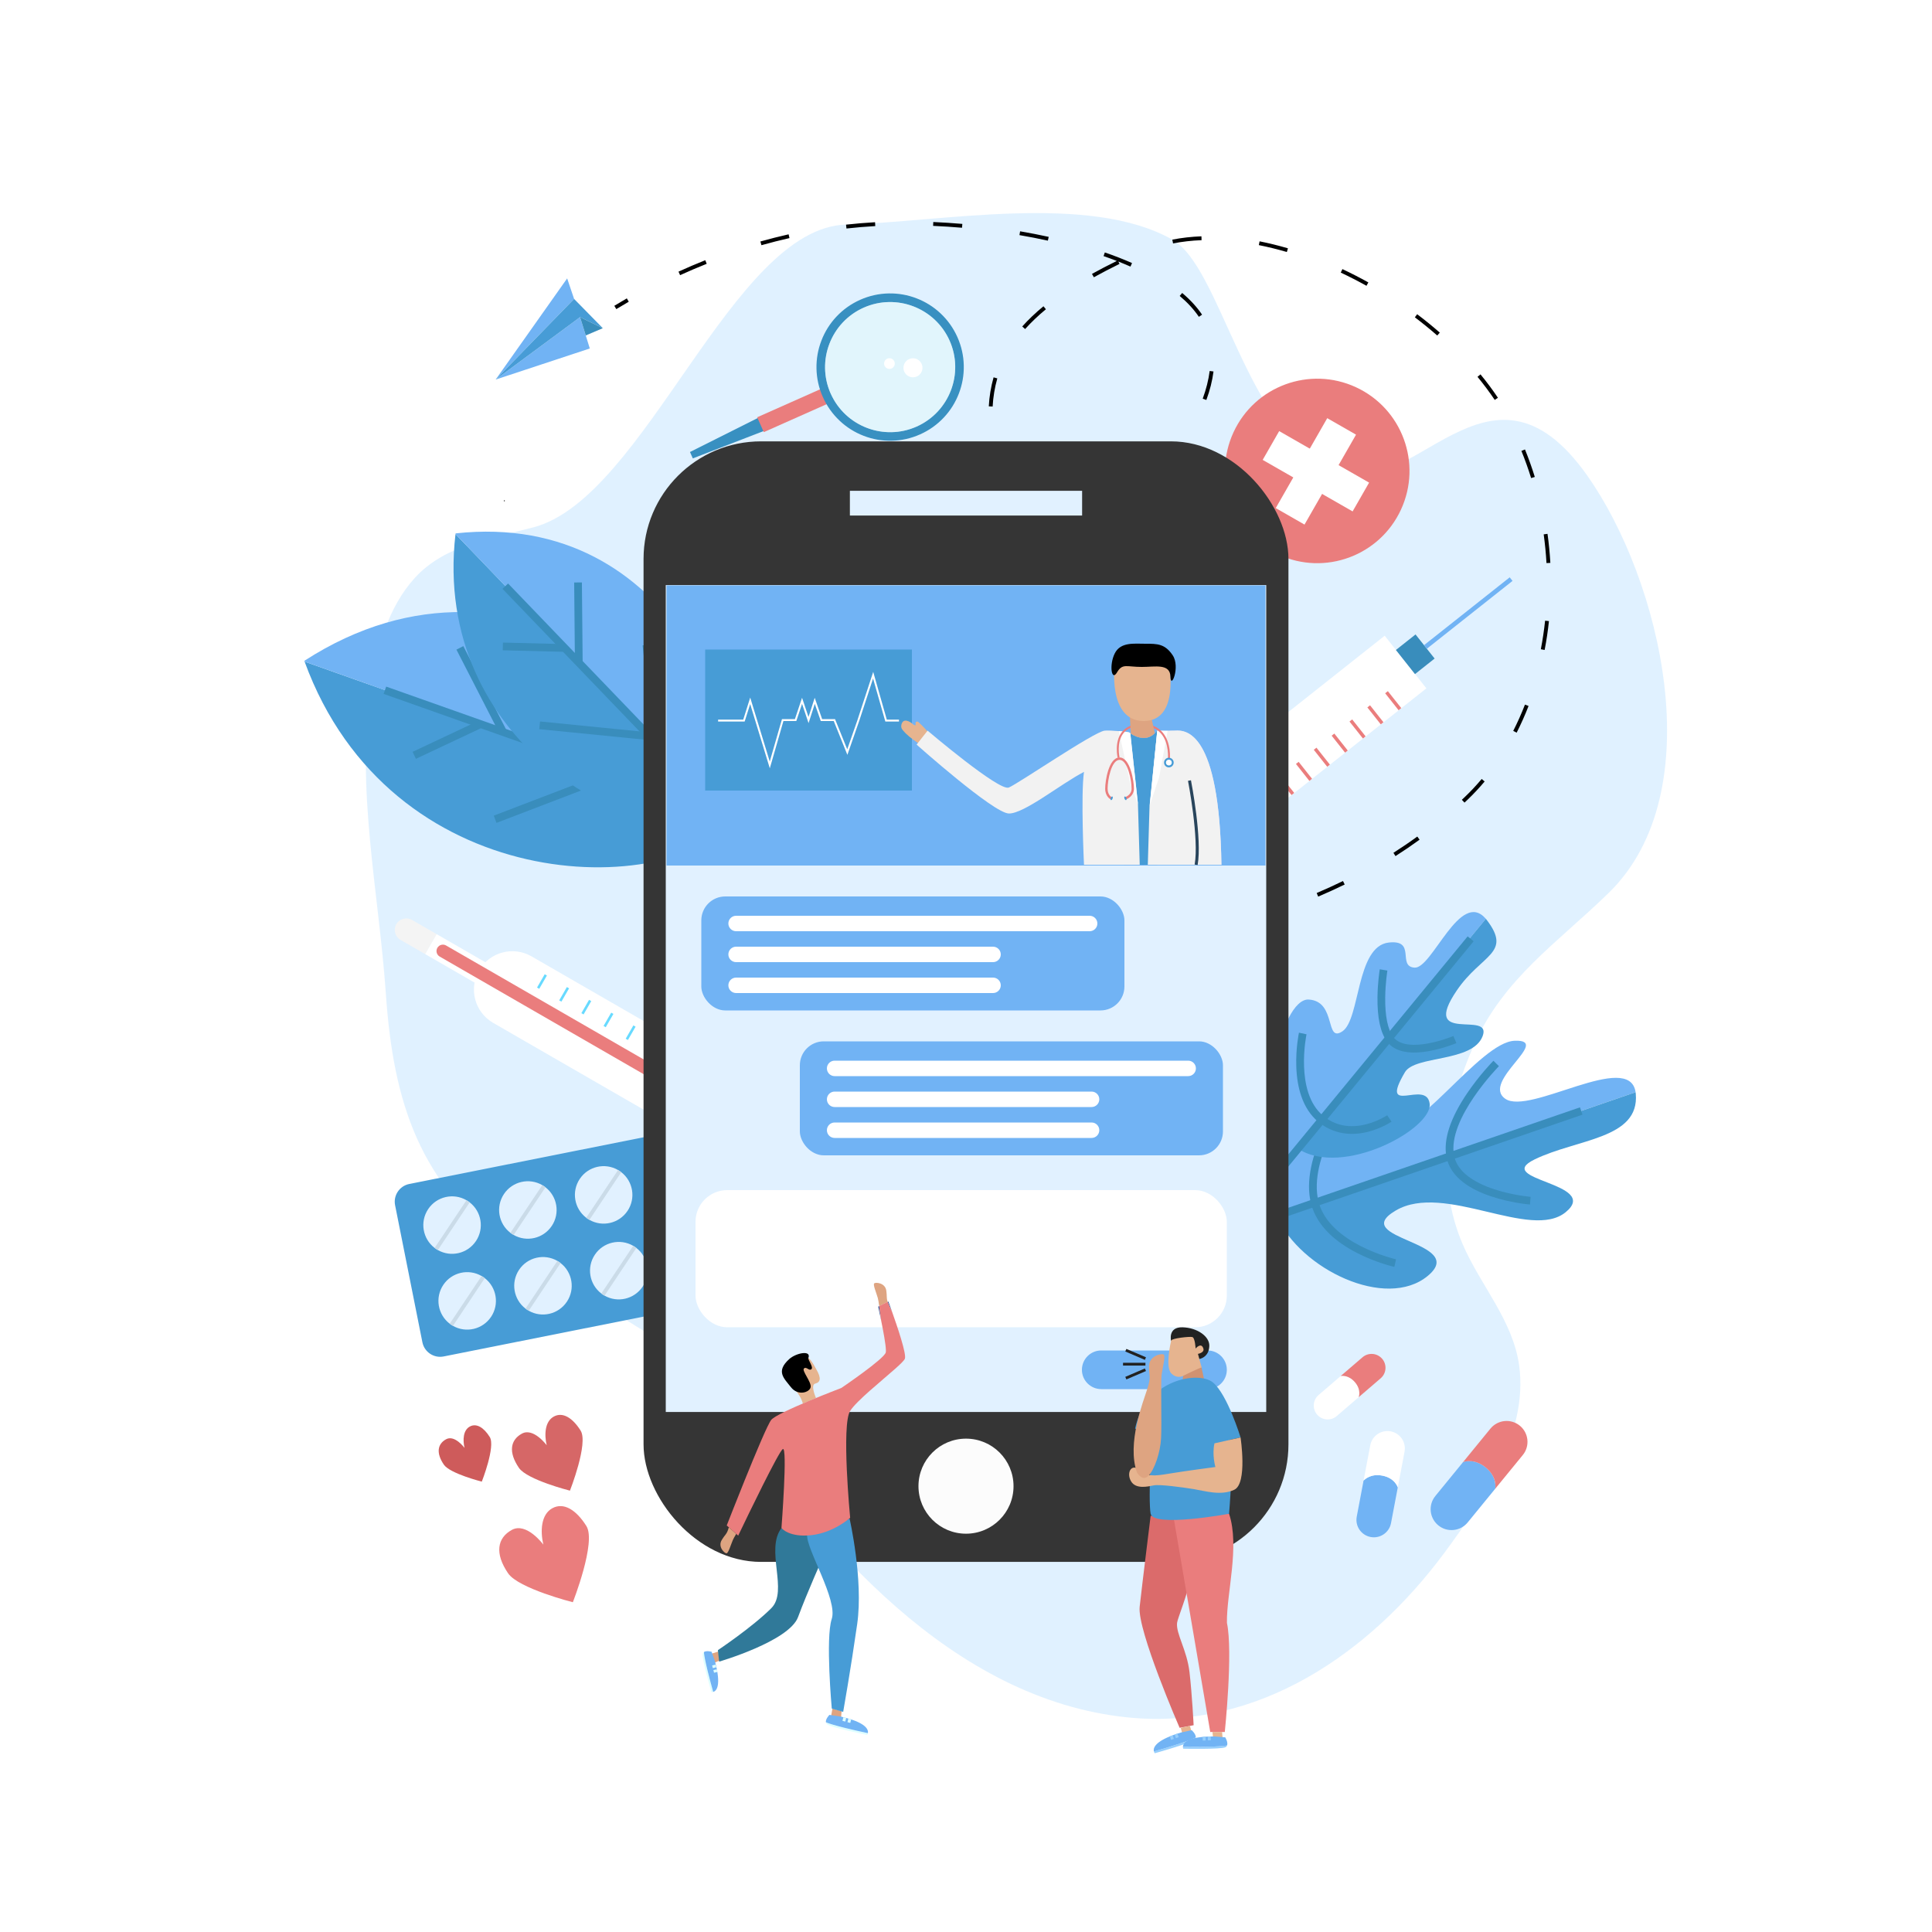 <?xml version="1.0" encoding="UTF-8"?>
<svg xmlns="http://www.w3.org/2000/svg" viewBox="0 0 1000 1000">
  <defs>
    <style>
      .uuid-0f846531-1306-4a40-8358-d1c93df349d1 {
        fill: #29455c;
      }

      .uuid-0f846531-1306-4a40-8358-d1c93df349d1, .uuid-ad88c0fd-eae1-4403-bf32-796ede4c141d, .uuid-e47c8f3f-fa86-490d-97ef-e767e05d2c61, .uuid-c54b9a29-c0f0-4ebf-9ea4-8fd206bc3512, .uuid-c1c4aff3-be10-4760-9bec-0fe7832ad356, .uuid-5e240b75-acb1-45b9-9306-147d5e629b10, .uuid-0bd6d094-ca06-41f1-a1ce-8cb6d802c31e, .uuid-8601ab72-de28-421f-a8fd-b5a53bf9103b, .uuid-319f2f5f-29fd-4840-9236-e3a7f80fe9cf, .uuid-9d14bc0f-859e-4076-963f-e3c6970a3f01, .uuid-9c7bdef7-8eba-42e4-8663-8361b81deb10, .uuid-917733c3-192e-4c8e-98af-a5131ed21db6, .uuid-5a9f74d0-5a62-4d8d-a7f6-02d08e00e6c3, .uuid-ad029cb4-5a02-47c5-870c-74603bf2a046, .uuid-1ca705ff-ac33-4765-b117-9b8d88450fb5, .uuid-a8b0cbc5-84ba-4a2e-a333-0a15d6461a01, .uuid-b2fcc36c-ca2a-47b8-9198-758e57888572, .uuid-16b3e1f2-5743-4163-9d0f-3cb35fc73d17, .uuid-1afbfef6-fc00-41f5-a6f8-95e0e479fd57, .uuid-b8875b0a-06e4-4038-b16f-f51f51b3205a, .uuid-62ffa4d7-c5d2-4af0-b2bb-67e9655cfbd9, .uuid-035c973c-8871-4cdd-b3a5-2950289ff0b1, .uuid-110c8607-0459-4772-aa3e-2bef330ad464, .uuid-741b6534-b9a3-49a8-afd2-c2fbde8437da, .uuid-2afea694-78a7-4375-bf13-282a02b1d4fb, .uuid-5ce9fcb2-1de3-44c4-bc69-ddaa979bc051, .uuid-eaee6762-077e-4de6-ad5f-e3dddd286b47, .uuid-7de17fde-bf62-4454-9be1-3753d48c9d51, .uuid-1e59c552-0356-467e-8b2f-6ce54dfb66eb, .uuid-a6d427be-d24b-437a-8579-24dba9af710b {
        stroke-width: 0px;
      }

      .uuid-ad88c0fd-eae1-4403-bf32-796ede4c141d {
        fill: #d09271;
      }

      .uuid-e47c8f3f-fa86-490d-97ef-e767e05d2c61 {
        fill: #e6b48f;
      }

      .uuid-c54b9a29-c0f0-4ebf-9ea4-8fd206bc3512 {
        fill: #c2e5ff;
      }

      .uuid-c54b9a29-c0f0-4ebf-9ea4-8fd206bc3512, .uuid-fe2c4515-a7b0-4b06-93e1-f790fd464e2b {
        opacity: .5;
      }

      .uuid-c1c4aff3-be10-4760-9bec-0fe7832ad356 {
        fill: #222;
      }

      .uuid-5e240b75-acb1-45b9-9306-147d5e629b10 {
        fill: #dea481;
      }

      .uuid-0bd6d094-ca06-41f1-a1ce-8cb6d802c31e {
        fill: #307999;
      }

      .uuid-8601ab72-de28-421f-a8fd-b5a53bf9103b {
        fill: #ce5b5b;
      }

      .uuid-9d14bc0f-859e-4076-963f-e3c6970a3f01 {
        fill: #b74242;
      }

      .uuid-9c7bdef7-8eba-42e4-8663-8361b81deb10 {
        fill: #ea7d7d;
      }

      .uuid-917733c3-192e-4c8e-98af-a5131ed21db6 {
        fill: #67daff;
      }

      .uuid-5a9f74d0-5a62-4d8d-a7f6-02d08e00e6c3 {
        fill: #d66767;
      }

      .uuid-ad029cb4-5a02-47c5-870c-74603bf2a046 {
        fill: #3890c1;
      }

      .uuid-1ca705ff-ac33-4765-b117-9b8d88450fb5 {
        fill: #fff;
      }

      .uuid-a8b0cbc5-84ba-4a2e-a333-0a15d6461a01 {
        fill: #479cd6;
      }

      .uuid-b2fcc36c-ca2a-47b8-9198-758e57888572 {
        fill: #35599a;
      }

      .uuid-16b3e1f2-5743-4163-9d0f-3cb35fc73d17 {
        fill: #398dbc;
      }

      .uuid-1afbfef6-fc00-41f5-a6f8-95e0e479fd57 {
        fill: #f4f4f4;
      }

      .uuid-b8875b0a-06e4-4038-b16f-f51f51b3205a {
        fill: #deffff;
      }

      .uuid-62ffa4d7-c5d2-4af0-b2bb-67e9655cfbd9 {
        fill: #353535;
      }

      .uuid-035c973c-8871-4cdd-b3a5-2950289ff0b1 {
        fill: #cadbe8;
      }

      .uuid-110c8607-0459-4772-aa3e-2bef330ad464 {
        fill: #95cefc;
      }

      .uuid-741b6534-b9a3-49a8-afd2-c2fbde8437da {
        fill: #e1f1ff;
      }

      .uuid-2afea694-78a7-4375-bf13-282a02b1d4fb {
        fill: #71b3f4;
      }

      .uuid-5ce9fcb2-1de3-44c4-bc69-ddaa979bc051 {
        fill: #d9dcf5;
      }

      .uuid-eaee6762-077e-4de6-ad5f-e3dddd286b47 {
        fill: #e1f9f9;
      }

      .uuid-7de17fde-bf62-4454-9be1-3753d48c9d51 {
        fill: #fcfcfc;
      }

      .uuid-1e59c552-0356-467e-8b2f-6ce54dfb66eb {
        fill: #f2f2f2;
      }

      .uuid-a6d427be-d24b-437a-8579-24dba9af710b {
        fill: #db6b6b;
      }
    </style>
  </defs>
  <g id="uuid-b16cd239-3192-4f31-b5ac-57d41c7d2f7b" data-name="‘ëîé_2">
    <rect class="uuid-1ca705ff-ac33-4765-b117-9b8d88450fb5" width="1000" height="1000"/>
    <path class="uuid-c54b9a29-c0f0-4ebf-9ea4-8fd206bc3512" d="m377.2,729.04c47.08,70.58,115.75,150.44,206.13,159.85,67.59,7.04,125.82-33.13,164.49-85.44,19.64-26.57,43.27-61.68,38.51-96.53-3.22-23.58-20.16-41.7-29.28-62.98-14.14-33.01-8.51-70.5,5.66-102.63,15.42-34.97,43.72-53.52,69.97-79.16,53.7-52.44,26.73-162.35-11.1-215.97-51.18-72.55-91.03,16.97-132.18-2.55-44.89-21.3-57.25-105.2-82.6-119.6-42.97-24.4-119.75-9.12-168.8-7.8-59.11,1.6-103.9,141.25-161.71,156.66-21.56,5.75-45.81,8.94-61.53,26.17-14.05,15.39-19.86,37.03-22.84,57.14-7.77,52.44,4.19,105.84,7.8,158.18,3.89,56.31,17.34,98.45,64.24,132.58,36.01,26.21,87.76,43.88,113.23,82.07Z"/>
  </g>
  <g id="uuid-f64220dc-11e5-41f6-9cd1-0bd26f7e7e56" data-name="‘ëîé_4">
    <path class="uuid-2afea694-78a7-4375-bf13-282a02b1d4fb" d="m660.74,629.32l185.84-64c-3.22-21.81-54.91,12.18-67.47,3.39-12.72-8.89,24.52-30.74,4.89-30.02-18.34.67-51.38,52.28-70.94,48.81-19.56-3.47,23.61-35.64-1.2-35.48-24.72.15-63.18,49.91-51.11,77.3Z"/>
    <path class="uuid-a8b0cbc5-84ba-4a2e-a333-0a15d6461a01" d="m846.58,565.32l-185.84,64c.04.1.08.19.12.28,12.3,27.36,56.48,48.65,78.11,30.83,21.63-17.82-41.74-19.01-16.55-33.86,25.19-14.85,69.87,15.88,88.08.77,18.21-15.11-38.18-16.48-16.22-27.21,21.96-10.73,54.44-10.5,52.4-33.98-.02-.29-.06-.56-.1-.83Z"/>
    <rect class="uuid-16b3e1f2-5743-4163-9d0f-3cb35fc73d17" x="622.68" y="605.77" width="201.26" height="4" transform="translate(-158.48 268.64) rotate(-19)"/>
    <path class="uuid-16b3e1f2-5743-4163-9d0f-3cb35fc73d17" d="m785.1,622.54c-3.58-.62-8.2-1.62-12.97-3.19-5.96-1.96-10.89-4.42-14.66-7.31-4.9-3.75-7.86-8.22-8.81-13.31-1.66-8.87,1.98-19.97,10.8-32.98,6.45-9.51,13.25-16.42,13.54-16.71l2.84,2.81c-.27.27-26.77,27.31-23.25,46.14.76,4.08,3.22,7.74,7.31,10.87,3.42,2.61,7.95,4.86,13.48,6.69,9.55,3.15,18.75,3.91,18.85,3.92l-.32,3.99c-.21-.02-2.88-.24-6.81-.92Z"/>
    <path class="uuid-16b3e1f2-5743-4163-9d0f-3cb35fc73d17" d="m721.7,655.73c-.37-.08-9.26-2.1-19.03-7.06-5.78-2.94-10.66-6.3-14.5-10-4.89-4.71-8.11-9.99-9.57-15.67-1.44-5.62-1.41-12.08.09-19.19,1.18-5.6,3.28-11.62,6.23-17.9,4.99-10.64,10.65-18.28,10.89-18.6l3.21,2.39c-.06.08-5.68,7.68-10.5,17.97-4.37,9.34-8.97,22.88-6.04,34.33,5.61,21.88,39.75,29.74,40.1,29.82l-.87,3.9Z"/>
    <path class="uuid-2afea694-78a7-4375-bf13-282a02b1d4fb" d="m671.44,594.3l97.64-118.73c-13.38-15.52-27.77,25.91-36.92,25.28-9.15-.62,1.14-14.63-13.37-12.99-16.95,1.91-14.67,39.64-23.92,45.92-9.25,6.28-2.9-15.57-17.5-16.42-14.6-.85-29.03,61.45-5.92,76.95Z"/>
    <path class="uuid-a8b0cbc5-84ba-4a2e-a333-0a15d6461a01" d="m769.08,475.57l-97.64,118.73c.08.06.16.11.24.16,23.26,15.36,69.93-10.3,68.3-23.2-1.63-12.9-26.57,7.15-12.8-16.27,5.2-8.84,35.03-4.99,40.22-18.67,5.19-13.68-32.71,4.78-13.34-23.7,12.77-18.78,28.78-19.02,15.49-36.44-.16-.21-.33-.41-.49-.6Z"/>
    <rect class="uuid-16b3e1f2-5743-4163-9d0f-3cb35fc73d17" x="619.94" y="550.6" width="172.76" height="4" transform="translate(-169.14 747.07) rotate(-50.56)"/>
    <path class="uuid-16b3e1f2-5743-4163-9d0f-3cb35fc73d17" d="m727.4,544.44c-4.16-.72-7.33-2.49-9.43-5.28-3.45-4.57-5.12-12.31-4.99-23,.1-7.77,1.14-14.18,1.18-14.45l3.95.65c-.01.06-1.04,6.43-1.13,13.9-.12,9.61,1.33,16.7,4.18,20.49,3.6,4.77,11.66,4.47,17.79,3.37,7.05-1.26,13.26-3.86,13.32-3.89l1.56,3.68c-.27.11-6.62,2.78-14.11,4.13-4.48.81-8.44.97-11.77.47-.19-.03-.37-.06-.55-.09Z"/>
    <path class="uuid-16b3e1f2-5743-4163-9d0f-3cb35fc73d17" d="m694.94,586.49c-4.62-.8-8.87-2.76-12.62-5.85-3.93-3.25-6.9-7.74-8.81-13.36-1.5-4.39-2.36-9.49-2.55-15.14-.33-9.53,1.31-17.3,1.38-17.63l3.91.84c-.06.3-6.22,29.95,8.62,42.19,6.08,5.02,13.44,6.52,21.89,4.48,6.48-1.57,11.2-4.74,11.25-4.77l2.25,3.3c-.21.14-5.27,3.57-12.43,5.33-4.51,1.11-8.84,1.3-12.89.6Z"/>
    <path class="uuid-a8b0cbc5-84ba-4a2e-a333-0a15d6461a01" d="m384.52,422.88l-226.86-80.42c44.16,121,186.76,124.92,226.86,80.42Z"/>
    <path class="uuid-2afea694-78a7-4375-bf13-282a02b1d4fb" d="m157.66,342.46l226.86,80.42c.08-.09.16-.18.25-.28-7.05-49.45-114.11-153.73-227.25-80.56.05.14.1.28.15.42Z"/>
    <rect class="uuid-16b3e1f2-5743-4163-9d0f-3cb35fc73d17" x="289.91" y="291.78" width="4" height="196.62" transform="translate(-173.23 535.1) rotate(-70.51)"/>
    <rect class="uuid-16b3e1f2-5743-4163-9d0f-3cb35fc73d17" x="212.6" y="380.87" width="38.02" height="4" transform="translate(-141.01 135.11) rotate(-25.21)"/>
    <rect class="uuid-16b3e1f2-5743-4163-9d0f-3cb35fc73d17" x="247.22" y="332.62" width="4" height="48.96" transform="translate(-135.57 153.22) rotate(-27.17)"/>
    <rect class="uuid-16b3e1f2-5743-4163-9d0f-3cb35fc73d17" x="254.03" y="409.95" width="67.74" height="4" transform="translate(-128.25 130.16) rotate(-20.95)"/>
    <rect class="uuid-16b3e1f2-5743-4163-9d0f-3cb35fc73d17" x="307.3" y="345.86" width="4" height="61.14" transform="translate(-154.92 228.55) rotate(-32.92)"/>
    <path class="uuid-a8b0cbc5-84ba-4a2e-a333-0a15d6461a01" d="m376.62,423.1l-140.86-146.65c-12.48,108.1,93.72,165.08,140.86,146.65Z"/>
    <path class="uuid-2afea694-78a7-4375-bf13-282a02b1d4fb" d="m235.76,276.45l140.86,146.65c.1-.04.19-.08.29-.11,13.4-40.01-27.95-159.31-141.1-146.91-.01.12-.03.25-.04.37Z"/>
    <rect class="uuid-16b3e1f2-5743-4163-9d0f-3cb35fc73d17" x="317.1" y="280.21" width="4" height="166.11" transform="translate(-162.7 322.54) rotate(-43.87)"/>
    <rect class="uuid-16b3e1f2-5743-4163-9d0f-3cb35fc73d17" x="274.3" y="318.91" width="4" height="32.12" transform="translate(-65.44 602.85) rotate(-88.57)"/>
    <rect class="uuid-16b3e1f2-5743-4163-9d0f-3cb35fc73d17" x="297.36" y="301.5" width="4" height="41.37" transform="translate(-3 2.81) rotate(-.54)"/>
    <rect class="uuid-16b3e1f2-5743-4163-9d0f-3cb35fc73d17" x="305.8" y="349.64" width="4" height="57.23" transform="translate(-99.1 647.04) rotate(-84.31)"/>
    <rect class="uuid-16b3e1f2-5743-4163-9d0f-3cb35fc73d17" x="335.4" y="333.71" width="4" height="51.66" transform="translate(-37.34 39.11) rotate(-6.29)"/>
    <g>
      <path class="uuid-319f2f5f-29fd-4840-9236-e3a7f80fe9cf" d="m647.07,477.22l-.68-1.88c1.89-.68,4.03-1.42,6.3-2.21l.79-.27.66,1.89-.79.27c-2.26.78-4.4,1.53-6.28,2.2Z"/>
      <path class="uuid-319f2f5f-29fd-4840-9236-e3a7f80fe9cf" d="m682.29,464.07l-.78-1.84c4.65-1.98,9.23-4.07,13.62-6.21l.88,1.8c-4.42,2.16-9.03,4.26-13.71,6.26Zm40.02-20.96l-1.08-1.69c4.21-2.68,8.37-5.51,12.36-8.42l1.18,1.62c-4.03,2.93-8.22,5.78-12.46,8.49Zm35.71-27.68l-1.37-1.46c.54-.51,1.08-1.02,1.62-1.53,3-2.86,5.91-5.97,8.65-9.24l1.53,1.29c-2.79,3.32-5.75,6.49-8.8,9.4-.54.52-1.09,1.04-1.64,1.55Zm27-36.2l-1.78-.91c2.22-4.36,4.26-8.94,6.08-13.62l1.86.72c-1.84,4.74-3.92,9.38-6.16,13.8Zm14.48-42.81l-1.96-.38c.93-4.84,1.67-9.81,2.2-14.77l1.99.21c-.53,5.01-1.28,10.04-2.23,14.93Zm.96-44.98c-.28-4.95-.77-9.95-1.45-14.86l1.98-.27c.69,4.96,1.18,10.02,1.47,15.03l-2,.11Zm-243.66-30.61v-2c4.74-.01,9.62-.76,14.5-2.21l.57,1.92c-5.07,1.51-10.14,2.28-15.07,2.29Zm-28.65-9.39c-4.02-3.15-7.38-7.05-9.98-11.6l1.73-1c2.48,4.32,5.67,8.03,9.48,11.02l-1.23,1.57Zm264.36-3.99c-1.48-4.75-3.17-9.48-5.03-14.06l1.85-.75c1.88,4.63,3.59,9.42,5.08,14.22l-1.91.59Zm-194.24-3.65l-1.29-1.53c3.73-3.16,7.26-6.69,10.49-10.5l1.53,1.29c-3.3,3.89-6.91,7.51-10.73,10.74Zm-84.47-33.38l-2-.1c.26-5.05,1.1-10.1,2.48-15.01l1.92.54c-1.34,4.76-2.15,9.67-2.41,14.57Zm110.61-3.39l-1.88-.69c1.78-4.82,2.99-9.63,3.6-14.32l1.98.26c-.63,4.84-1.87,9.8-3.71,14.76Zm149.27-.03c-2.7-4.02-5.7-8.04-8.92-11.96l1.54-1.27c3.26,3.97,6.3,8.04,9.03,12.12l-1.66,1.11Zm-29.75-33.33c-3.7-3.24-7.6-6.41-11.6-9.43l1.2-1.6c4.04,3.05,7.98,6.25,11.71,9.52l-1.32,1.5Zm-213.33-3.36l-1.49-1.33c3.18-3.55,6.88-7.07,10.98-10.46l1.27,1.54c-4.02,3.32-7.64,6.77-10.76,10.25Zm89.93-6.33c-2.5-3.74-5.84-7.37-9.92-10.81l1.29-1.53c4.22,3.56,7.69,7.34,10.29,11.23l-1.66,1.11Zm86.75-16.06c-4.36-2.43-8.84-4.73-13.3-6.83l.85-1.81c4.51,2.12,9.03,4.44,13.43,6.89l-.97,1.75Zm-141.1-4.41l-.97-1.75c3.86-2.14,8.07-4.34,12.85-6.7-2.22-.86-4.51-1.7-6.85-2.51l.65-1.89c4.96,1.71,9.7,3.56,14.08,5.49l-.81,1.83c-2.02-.89-4.11-1.76-6.27-2.61l.6,1.22c-4.97,2.45-9.31,4.71-13.29,6.92Zm-214.16-1.09l-.83-1.82c4.57-2.09,9.23-4.08,13.86-5.92l.74,1.86c-4.6,1.83-9.23,3.81-13.77,5.88Zm314.05-11.98c-4.87-1.43-9.74-2.63-14.5-3.57l.39-1.96c4.81.95,9.75,2.17,14.67,3.61l-.56,1.92Zm-271.95-3.53l-.54-1.92c4.83-1.36,9.75-2.61,14.61-3.71l.44,1.95c-4.83,1.09-9.71,2.33-14.51,3.68Zm213.06-.92l-.39-1.96c4.77-.94,9.84-1.52,15.07-1.72l.08,2c-5.12.19-10.08.76-14.75,1.68Zm-64.81-1.44c-4.77-1.05-9.72-2.01-14.7-2.86l.34-1.97c5.02.86,10,1.83,14.8,2.88l-.43,1.95Zm-104.24-6.28l-.22-1.99c4.98-.56,10.03-.98,15.02-1.26l.11,2c-4.95.28-9.97.7-14.91,1.25Zm59.81-.39c-5-.43-10.03-.76-14.96-.97l.09-2c4.95.22,10.01.55,15.04.98l-.17,1.99Z"/>
      <path class="uuid-319f2f5f-29fd-4840-9236-e3a7f80fe9cf" d="m319.01,159.99l-1.04-1.71c2.14-1.3,4.31-2.6,6.47-3.84l1,1.73c-2.14,1.24-4.3,2.52-6.43,3.82Z"/>
    </g>
    <path class="uuid-62ffa4d7-c5d2-4af0-b2bb-67e9655cfbd9" d="m261.04,259.51c.39,0,.39-.6,0-.6s-.39.6,0,.6h0Z"/>
    <polygon class="uuid-2afea694-78a7-4375-bf13-282a02b1d4fb" points="293.56 144.1 297.15 154.72 256.55 196.46 293.56 144.1"/>
    <polygon class="uuid-2afea694-78a7-4375-bf13-282a02b1d4fb" points="256.55 196.46 300.24 164.15 305.28 180.37 256.55 196.46"/>
    <polygon class="uuid-a8b0cbc5-84ba-4a2e-a333-0a15d6461a01" points="256.55 196.46 297.15 154.72 312.02 169.87 300.24 164.15 256.55 196.46"/>
    <polygon class="uuid-16b3e1f2-5743-4163-9d0f-3cb35fc73d17" points="303.19 173.63 312.02 169.87 300.24 164.15 303.19 173.63"/>
  </g>
  <g id="uuid-32c6f9a5-d695-44a7-b195-565cea4356bb" data-name="‘ëîé_5">
    <polygon class="uuid-ad029cb4-5a02-47c5-870c-74603bf2a046" points="357.13 233.96 392.83 216.06 395.86 222.88 358.6 237.26 357.13 233.96"/>
    <rect class="uuid-9c7bdef7-8eba-42e4-8663-8361b81deb10" x="392" y="207.86" width="38.01" height="8.42" transform="translate(872.71 238.91) rotate(156.03)"/>
    <path class="uuid-ad029cb4-5a02-47c5-870c-74603bf2a046" d="m434.67,217.84c3.6,3.37,7.77,5.98,12.38,7.75,4.62,1.78,9.46,2.63,14.39,2.54,5.1-.09,10.07-1.2,14.78-3.29,4.7-2.09,8.85-5.04,12.34-8.77,3.37-3.6,5.98-7.77,7.75-12.39,1.78-4.62,2.63-9.46,2.54-14.39-.09-5.1-1.2-10.07-3.29-14.78-2.09-4.7-5.04-8.85-8.77-12.34-3.6-3.37-7.77-5.98-12.38-7.75-4.62-1.78-9.46-2.63-14.39-2.54-5.1.09-10.08,1.2-14.78,3.29-4.7,2.09-8.85,5.04-12.34,8.76-3.37,3.6-5.98,7.77-7.75,12.39-1.78,4.62-2.63,9.46-2.54,14.39.09,5.1,1.2,10.07,3.29,14.78,2.09,4.7,5.04,8.85,8.77,12.34Zm-4.72-14.14c-7.54-16.97.13-36.92,17.1-44.46,16.97-7.54,36.92.13,44.47,17.1,7.54,16.97-.13,36.92-17.1,44.46-16.97,7.54-36.92-.13-44.46-17.1Z"/>
    <g class="uuid-fe2c4515-a7b0-4b06-93e1-f790fd464e2b">
      <path class="uuid-eaee6762-077e-4de6-ad5f-e3dddd286b47" d="m429.96,203.7c-7.54-16.97.13-36.92,17.1-44.46,16.97-7.54,36.92.13,44.47,17.1,7.54,16.97-.13,36.92-17.1,44.46-16.97,7.54-36.92-.13-44.46-17.1Z"/>
    </g>
    <path class="uuid-1ca705ff-ac33-4765-b117-9b8d88450fb5" d="m468.85,193.63c-1.8-2.04-1.6-5.16.44-6.96,2.04-1.8,5.16-1.6,6.96.44,1.8,2.04,1.6,5.16-.44,6.96-2.04,1.8-5.16,1.6-6.96-.44Z"/>
    <path class="uuid-1ca705ff-ac33-4765-b117-9b8d88450fb5" d="m458.29,190.01c-1.01-1.15-.9-2.9.25-3.91,1.15-1.01,2.9-.9,3.91.25,1.01,1.15.9,2.9-.25,3.91-1.15,1.01-2.9.9-3.91-.25Z"/>
  </g>
  <g id="uuid-df5794f7-88c6-4ac9-9f45-f7cd8f87b2e1" data-name="‘ëîé_12">
    <path class="uuid-2afea694-78a7-4375-bf13-282a02b1d4fb" d="m768.98,759.55c6.28,5.13,4.95,11.02,4.95,11.02l-14.25,17.43c-3.78,4.62-10.59,5.31-15.21,1.53-2.31-1.89-3.64-4.54-3.92-7.29-.28-2.75.5-5.61,2.39-7.92l14.37-17.58c1.06-.37,6.1-1.75,11.67,2.8Z"/>
    <path class="uuid-9c7bdef7-8eba-42e4-8663-8361b81deb10" d="m786.65,737.93c2.32,1.89,3.64,4.54,3.92,7.29.28,2.75-.5,5.61-2.39,7.92l-14.25,17.43s1.33-5.89-4.95-11.02c-5.57-4.55-10.61-3.17-11.67-2.8l14.13-17.29c3.78-4.62,10.59-5.31,15.21-1.53Z"/>
    <path class="uuid-9d14bc0f-859e-4076-963f-e3c6970a3f01" d="m757.31,756.74l-.12.15-.08-.07s.07-.03.2-.08Z"/>
    <path class="uuid-2afea694-78a7-4375-bf13-282a02b1d4fb" d="m715.46,763.77c6.65,1.26,8.03,6.11,8.03,6.11l-3.5,18.48c-.93,4.9-5.65,8.12-10.55,7.19-2.45-.46-4.48-1.88-5.78-3.78-1.3-1.91-1.87-4.31-1.41-6.77l3.53-18.63c.63-.69,3.77-3.72,9.68-2.6Z"/>
    <path class="uuid-1ca705ff-ac33-4765-b117-9b8d88450fb5" d="m719.8,740.86c2.45.46,4.48,1.87,5.78,3.78,1.3,1.91,1.87,4.31,1.41,6.77l-3.5,18.48s-1.38-4.85-8.03-6.11c-5.91-1.12-9.05,1.91-9.68,2.6l3.47-18.32c.93-4.9,5.65-8.12,10.55-7.19Z"/>
    <path class="uuid-9d14bc0f-859e-4076-963f-e3c6970a3f01" d="m705.78,766.37l-.03.16-.09-.02s.04-.05.12-.14Z"/>
    <path class="uuid-1ca705ff-ac33-4765-b117-9b8d88450fb5" d="m701.29,715.39c3.52,4.09,1.96,7.8,1.96,7.8l-11.37,9.77c-3.01,2.59-7.55,2.25-10.14-.77-1.3-1.51-1.86-3.4-1.72-5.23.14-1.83.98-3.62,2.49-4.91l11.46-9.85c.74-.12,4.2-.44,7.32,3.19Z"/>
    <path class="uuid-9c7bdef7-8eba-42e4-8663-8361b81deb10" d="m715.39,703.28c1.3,1.51,1.86,3.4,1.72,5.23-.14,1.83-.98,3.62-2.49,4.91l-11.37,9.77s1.56-3.71-1.96-7.8c-3.12-3.63-6.58-3.31-7.32-3.19l11.27-9.68c3.01-2.59,7.55-2.25,10.14.77Z"/>
    <path class="uuid-9d14bc0f-859e-4076-963f-e3c6970a3f01" d="m693.97,712.19l-.1.08-.05-.05s.05-.01.14-.03Z"/>
  </g>
  <g id="uuid-f4867d33-bbda-440c-90bd-d16198e54f4e" data-name="‘ëîé_10">
    <path class="uuid-a8b0cbc5-84ba-4a2e-a333-0a15d6461a01" d="m418.16,664.53l-188.52,37.57c-5.07,1.01-10-2.28-11.01-7.35l-14.13-70.92c-1.01-5.07,2.28-10,7.35-11.01l188.52-37.57c5.07-1.01,10,2.28,11.01,7.35l14.13,70.92c1.01,5.07-2.28,10-7.35,11.01Z"/>
    <path class="uuid-741b6534-b9a3-49a8-afd2-c2fbde8437da" d="m246.36,642.36c-4.37,6.55-13.02,8.51-19.73,4.67-.31-.17-.6-.36-.9-.55-.27-.18-.52-.36-.77-.55-6.2-4.73-7.73-13.51-3.34-20.09,4.38-6.56,13.08-8.52,19.83-4.61.28.16.54.32.81.5.29.19.58.4.85.62,6.13,4.73,7.62,13.47,3.26,20.01Z"/>
    <path class="uuid-035c973c-8871-4cdd-b3a5-2950289ff0b1" d="m243.1,622.35l-16.47,24.68c-.31-.17-.6-.36-.9-.55-.27-.18-.52-.36-.77-.55l16.49-24.69c.28.16.54.32.81.5.29.19.58.4.85.62Z"/>
    <path class="uuid-741b6534-b9a3-49a8-afd2-c2fbde8437da" d="m285.59,634.54c-4.37,6.55-13.02,8.51-19.73,4.67-.31-.17-.6-.36-.9-.55-.27-.18-.52-.36-.77-.55-6.2-4.73-7.73-13.51-3.34-20.09,4.38-6.56,13.08-8.52,19.83-4.61.28.16.54.32.81.5.29.19.58.4.85.62,6.13,4.73,7.62,13.47,3.26,20.01Z"/>
    <path class="uuid-035c973c-8871-4cdd-b3a5-2950289ff0b1" d="m282.33,614.54l-16.47,24.68c-.31-.17-.6-.36-.9-.55-.27-.18-.52-.36-.77-.55l16.49-24.69c.28.16.54.32.81.5.29.19.58.4.85.62Z"/>
    <path class="uuid-741b6534-b9a3-49a8-afd2-c2fbde8437da" d="m324.82,626.73c-4.37,6.55-13.02,8.51-19.73,4.67-.31-.17-.6-.36-.9-.55-.27-.18-.52-.36-.77-.55-6.2-4.73-7.73-13.51-3.34-20.09,4.38-6.56,13.08-8.52,19.83-4.61.28.16.54.32.81.5.29.19.58.4.85.62,6.13,4.73,7.62,13.47,3.26,20.01Z"/>
    <path class="uuid-035c973c-8871-4cdd-b3a5-2950289ff0b1" d="m321.56,606.72l-16.47,24.68c-.31-.17-.6-.36-.9-.55-.27-.18-.52-.36-.77-.55l16.49-24.69c.28.16.54.32.81.5.29.19.58.4.85.62Z"/>
    <path class="uuid-741b6534-b9a3-49a8-afd2-c2fbde8437da" d="m364.05,618.91c-4.37,6.55-13.02,8.51-19.73,4.67-.31-.17-.6-.36-.9-.55-.27-.18-.52-.36-.77-.55-6.2-4.73-7.73-13.51-3.34-20.09,4.38-6.56,13.08-8.52,19.83-4.61.28.16.54.32.81.5.29.19.58.4.85.62,6.13,4.73,7.62,13.47,3.26,20.01Z"/>
    <path class="uuid-035c973c-8871-4cdd-b3a5-2950289ff0b1" d="m360.79,598.9l-16.47,24.68c-.31-.17-.6-.36-.9-.55-.27-.18-.52-.36-.77-.55l16.49-24.69c.28.16.54.32.81.5.29.19.58.4.85.62Z"/>
    <path class="uuid-741b6534-b9a3-49a8-afd2-c2fbde8437da" d="m403.28,611.09c-4.37,6.55-13.02,8.51-19.73,4.67-.31-.17-.6-.36-.9-.55-.27-.18-.52-.36-.77-.55-6.2-4.73-7.73-13.51-3.34-20.09,4.38-6.56,13.08-8.52,19.83-4.61.28.16.54.32.81.5.29.19.58.4.85.62,6.13,4.73,7.62,13.47,3.26,20.01Z"/>
    <path class="uuid-035c973c-8871-4cdd-b3a5-2950289ff0b1" d="m400.02,591.08l-16.47,24.68c-.31-.17-.6-.36-.9-.55-.27-.18-.52-.36-.77-.55l16.49-24.69c.28.16.54.32.81.5.29.19.58.4.85.62Z"/>
    <path class="uuid-741b6534-b9a3-49a8-afd2-c2fbde8437da" d="m254.18,681.59c-4.37,6.55-13.02,8.51-19.73,4.67-.31-.17-.6-.36-.9-.55-.27-.18-.52-.36-.77-.55-6.2-4.73-7.73-13.51-3.34-20.09,4.38-6.56,13.08-8.52,19.83-4.61.28.16.54.32.81.5.29.19.58.4.85.62,6.13,4.73,7.62,13.47,3.26,20.01Z"/>
    <path class="uuid-035c973c-8871-4cdd-b3a5-2950289ff0b1" d="m250.92,661.58l-16.47,24.68c-.31-.17-.6-.36-.9-.55-.27-.18-.52-.36-.77-.55l16.49-24.69c.28.16.54.32.81.5.29.19.58.4.85.62Z"/>
    <path class="uuid-741b6534-b9a3-49a8-afd2-c2fbde8437da" d="m293.41,673.77c-4.37,6.55-13.02,8.51-19.73,4.67-.31-.17-.6-.36-.9-.55-.27-.18-.52-.36-.77-.55-6.2-4.73-7.73-13.51-3.34-20.09,4.38-6.56,13.08-8.52,19.83-4.61.28.16.54.32.81.5.29.19.58.4.85.62,6.13,4.73,7.62,13.47,3.26,20.01Z"/>
    <path class="uuid-035c973c-8871-4cdd-b3a5-2950289ff0b1" d="m290.15,653.76l-16.47,24.68c-.31-.17-.6-.36-.9-.55-.27-.18-.52-.36-.77-.55l16.49-24.69c.28.16.54.32.81.5.29.19.58.4.85.62Z"/>
    <path class="uuid-741b6534-b9a3-49a8-afd2-c2fbde8437da" d="m332.64,665.95c-4.37,6.55-13.02,8.51-19.73,4.67-.31-.17-.6-.36-.9-.55-.27-.18-.52-.36-.77-.55-6.2-4.73-7.73-13.51-3.34-20.09,4.38-6.56,13.08-8.52,19.83-4.61.28.16.54.32.81.5.29.19.58.4.85.62,6.13,4.73,7.62,13.47,3.26,20.01Z"/>
    <path class="uuid-035c973c-8871-4cdd-b3a5-2950289ff0b1" d="m329.38,645.95l-16.47,24.68c-.31-.17-.6-.36-.9-.55-.27-.18-.52-.36-.77-.55l16.49-24.69c.28.16.54.32.81.5.29.19.58.4.85.62Z"/>
    <path class="uuid-741b6534-b9a3-49a8-afd2-c2fbde8437da" d="m371.87,658.14c-4.37,6.55-13.02,8.51-19.73,4.67-.31-.17-.6-.36-.9-.55-.27-.18-.52-.36-.77-.55-6.2-4.73-7.73-13.51-3.34-20.09,4.38-6.56,13.08-8.52,19.83-4.61.28.16.54.32.81.5.29.19.58.4.85.62,6.13,4.73,7.62,13.47,3.26,20.01Z"/>
    <path class="uuid-035c973c-8871-4cdd-b3a5-2950289ff0b1" d="m368.61,638.13l-16.47,24.68c-.31-.17-.6-.36-.9-.55-.27-.18-.52-.36-.77-.55l16.49-24.69c.28.16.54.32.81.5.29.19.58.4.85.62Z"/>
    <path class="uuid-741b6534-b9a3-49a8-afd2-c2fbde8437da" d="m411.1,650.32c-4.37,6.55-13.02,8.51-19.73,4.67-.31-.17-.6-.36-.9-.55-.27-.18-.52-.36-.77-.55-6.2-4.73-7.73-13.51-3.34-20.09,4.38-6.56,13.08-8.52,19.83-4.61.28.16.54.32.81.5.29.19.58.4.85.62,6.13,4.73,7.62,13.47,3.26,20.01Z"/>
    <path class="uuid-035c973c-8871-4cdd-b3a5-2950289ff0b1" d="m407.84,630.31l-16.47,24.68c-.31-.17-.6-.36-.9-.55-.27-.18-.52-.36-.77-.55l16.49-24.69c.28.16.54.32.81.5.29.19.58.4.85.62Z"/>
  </g>
  <g id="uuid-3d5e532c-3586-4416-8b78-30c79b849f01" data-name="‘ëîé_13">
    <path class="uuid-9c7bdef7-8eba-42e4-8663-8361b81deb10" d="m281.24,799.5s-8.69-11.8-16.31-7.63c-7.61,4.17-8.94,12.21-1.94,22.47,5.36,7.86,33.51,14.97,33.51,14.97,0,0,12.24-31.07,7.03-39.41-5.21-8.34-11.72-12.48-17.63-9.25-5.91,3.23-6.3,11.86-4.67,18.84Z"/>
    <path class="uuid-5a9f74d0-5a62-4d8d-a7f6-02d08e00e6c3" d="m282.97,748.06s-6.85-9.3-12.85-6.01c-6,3.29-7.04,9.62-1.53,17.71,4.22,6.19,26.41,11.8,26.41,11.8,0,0,9.65-24.49,5.54-31.06-4.11-6.57-9.24-9.84-13.89-7.29-4.66,2.55-4.97,9.35-3.68,14.85Z"/>
    <path class="uuid-8601ab72-de28-421f-a8fd-b5a53bf9103b" d="m240.44,749.43s-5.09-6.91-9.55-4.47c-4.46,2.44-5.24,7.15-1.14,13.16,3.14,4.6,19.63,8.77,19.63,8.77,0,0,7.17-18.2,4.12-23.09-3.05-4.89-6.87-7.31-10.33-5.42-3.46,1.89-3.69,6.95-2.73,11.04Z"/>
  </g>
  <g id="uuid-09122e3b-0f08-4070-a016-a3af6fb91c6e" data-name="‘ëîé_9">
    <path class="uuid-1ca705ff-ac33-4765-b117-9b8d88450fb5" d="m653.72,434.54l-32.19-40.65c1.79-1.41,3.98-1.97,6.07-1.72,2.1.25,4.1,1.29,5.51,3.08l83.61-66.21,21.58,27.25-12.99,10.28-1.38,1.1-7.85,6.22-1.39,1.09-7.85,6.22-1.39,1.1-7.85,6.22-1.39,1.1-7.85,6.22-1.38,1.1-7.85,6.21-1.39,1.1-7.85,6.22-1.39,1.09-13.8,10.93.36.46c2.83,3.57,2.23,8.76-1.34,11.59Z"/>
    <rect class="uuid-16b3e1f2-5743-4163-9d0f-3cb35fc73d17" x="630.98" y="412.99" width="7.66" height="7.66" transform="translate(567.49 -339.61) rotate(51.63)"/>
    <path class="uuid-2afea694-78a7-4375-bf13-282a02b1d4fb" d="m635.87,434.77l-18.29-23.1c-1.11-1.4-.87-3.44.53-4.55h0c1.4-1.11,3.44-.87,4.55.53l18.29,23.1c1.11,1.4.87,3.44-.53,4.55h0c-1.4,1.11-3.44.87-4.55-.53Z"/>
    <rect class="uuid-16b3e1f2-5743-4163-9d0f-3cb35fc73d17" x="724.64" y="332.15" width="15.91" height="12.96" transform="translate(543.28 -445.92) rotate(51.63)"/>
    <rect class="uuid-2afea694-78a7-4375-bf13-282a02b1d4fb" x="758.86" y="289" width="2.36" height="56.56" transform="translate(536.95 -475.53) rotate(51.63)"/>
    <rect class="uuid-9c7bdef7-8eba-42e4-8663-8361b81deb10" x="720.26" y="357.13" width="1.77" height="11.19" transform="translate(-69.39 526.07) rotate(-38.38)"/>
    <rect class="uuid-9c7bdef7-8eba-42e4-8663-8361b81deb10" x="711.03" y="364.45" width="1.77" height="11.19" transform="translate(-75.92 521.92) rotate(-38.38)"/>
    <rect class="uuid-9c7bdef7-8eba-42e4-8663-8361b81deb10" x="701.79" y="371.76" width="1.77" height="11.2" transform="translate(-82.46 517.76) rotate(-38.38)"/>
    <rect class="uuid-9c7bdef7-8eba-42e4-8663-8361b81deb10" x="692.55" y="379.08" width="1.77" height="11.2" transform="translate(-89 513.61) rotate(-38.38)"/>
    <rect class="uuid-9c7bdef7-8eba-42e4-8663-8361b81deb10" x="683.31" y="386.39" width="1.77" height="11.2" transform="translate(-95.54 509.45) rotate(-38.38)"/>
    <rect class="uuid-9c7bdef7-8eba-42e4-8663-8361b81deb10" x="674.07" y="393.71" width="1.77" height="11.19" transform="translate(-102.07 505.3) rotate(-38.38)"/>
    <rect class="uuid-9c7bdef7-8eba-42e4-8663-8361b81deb10" x="664.83" y="401.03" width="1.77" height="11.19" transform="translate(-108.61 501.15) rotate(-38.38)"/>
  </g>
  <g id="uuid-abb0288a-1bd5-44f9-bbb9-3ac53b8383aa" data-name="‘ëîé_8">
    <path class="uuid-1afbfef6-fc00-41f5-a6f8-95e0e479fd57" d="m213.28,476.17l12.73,7.34-5.96,10.33-12.73-7.34c-2.86-1.65-3.83-5.28-2.19-8.14.82-1.42,2.14-2.39,3.62-2.78,1.47-.41,3.1-.23,4.52.59Z"/>
    <path class="uuid-1ca705ff-ac33-4765-b117-9b8d88450fb5" d="m226.01,483.51l96.84,55.85c2.86,1.65,3.83,5.28,2.19,8.14s-5.28,3.83-8.14,2.19l-96.84-55.85,5.96-10.33Z"/>
    <path class="uuid-1afbfef6-fc00-41f5-a6f8-95e0e479fd57" d="m379.98,555.48l6.4,3.69c9.5,5.48,12.77,17.64,7.29,27.14-5.48,9.5-17.64,12.77-27.14,7.29l-6.4-3.69,19.85-34.43Z"/>
    <path class="uuid-1ca705ff-ac33-4765-b117-9b8d88450fb5" d="m275.1,495l104.87,60.48-19.85,34.43-104.87-60.48c-9.5-5.48-12.77-17.64-7.29-27.14,2.74-4.75,7.15-7.94,12.05-9.26,4.92-1.32,10.34-.77,15.09,1.97Z"/>
    <rect class="uuid-917733c3-192e-4c8e-98af-a5131ed21db6" x="288.02" y="514.02" width="7.95" height="1.32" transform="translate(-299.73 510.52) rotate(-60.03)"/>
    <rect class="uuid-917733c3-192e-4c8e-98af-a5131ed21db6" x="276.55" y="507.4" width="7.95" height="1.32" transform="translate(-299.74 497.26) rotate(-60.03)"/>
    <rect class="uuid-917733c3-192e-4c8e-98af-a5131ed21db6" x="299.5" y="520.64" width="7.95" height="1.32" transform="translate(-299.72 523.77) rotate(-60.03)"/>
    <rect class="uuid-917733c3-192e-4c8e-98af-a5131ed21db6" x="310.97" y="527.26" width="7.95" height="1.32" transform="translate(-299.71 537.03) rotate(-60.03)"/>
    <rect class="uuid-917733c3-192e-4c8e-98af-a5131ed21db6" x="322.45" y="533.87" width="7.95" height="1.32" transform="translate(-299.7 550.28) rotate(-60.03)"/>
    <rect class="uuid-917733c3-192e-4c8e-98af-a5131ed21db6" x="333.92" y="540.49" width="7.95" height="1.32" transform="translate(-299.69 563.53) rotate(-60.03)"/>
    <rect class="uuid-917733c3-192e-4c8e-98af-a5131ed21db6" x="345.4" y="547.11" width="7.95" height="1.32" transform="translate(-299.68 576.78) rotate(-60.03)"/>
    <rect class="uuid-917733c3-192e-4c8e-98af-a5131ed21db6" x="356.88" y="553.73" width="7.95" height="1.32" transform="translate(-299.67 590.04) rotate(-60.03)"/>
    <path class="uuid-9c7bdef7-8eba-42e4-8663-8361b81deb10" d="m352.6,563.39h0c-.91,1.58-2.94,2.13-4.52,1.21l-120.49-69.48c-1.58-.91-2.13-2.94-1.21-4.52h0c.91-1.58,2.94-2.13,4.52-1.21l120.49,69.48c1.58.91,2.13,2.94,1.21,4.52Z"/>
  </g>
  <g id="uuid-5469ed50-b21a-4636-8eb6-ec2ab5e0e1a3" data-name="‘ëîé_6">
    <circle class="uuid-9c7bdef7-8eba-42e4-8663-8361b81deb10" cx="681.8" cy="243.75" r="47.74" transform="translate(174.55 760.44) rotate(-65.2)"/>
    <rect class="uuid-1ca705ff-ac33-4765-b117-9b8d88450fb5" x="654.25" y="235.37" width="53.64" height="17.17" transform="translate(211.43 -306.33) rotate(29.81)"/>
    <rect class="uuid-1ca705ff-ac33-4765-b117-9b8d88450fb5" x="654.25" y="235.37" width="53.64" height="17.17" transform="translate(1231.35 -225.69) rotate(119.81)"/>
  </g>
  <g id="uuid-9978f0dd-23f0-456a-bf04-f9b262d740c2" data-name="‘ëîé_1">
    <rect class="uuid-62ffa4d7-c5d2-4af0-b2bb-67e9655cfbd9" x="333.1" y="228.44" width="333.8" height="580" rx="60.86" ry="60.86"/>
    <rect class="uuid-741b6534-b9a3-49a8-afd2-c2fbde8437da" x="344.6" y="302.84" width="310.8" height="428"/>
    <rect class="uuid-741b6534-b9a3-49a8-afd2-c2fbde8437da" x="439.9" y="254.04" width="120.2" height="12.8"/>
    <circle class="uuid-7de17fde-bf62-4454-9be1-3753d48c9d51" cx="500" cy="769.24" r="24.6"/>
  </g>
  <g id="uuid-5e3e4b51-9ef7-436b-9a3e-f5cf63d622d4" data-name="‘ëîé_11">
    <rect class="uuid-2afea694-78a7-4375-bf13-282a02b1d4fb" x="363" y="464" width="219" height="59" rx="12.39" ry="12.39"/>
    <rect class="uuid-2afea694-78a7-4375-bf13-282a02b1d4fb" x="345" y="303" width="310" height="145"/>
    <path class="uuid-5ce9fcb2-1de3-44c4-bc69-ddaa979bc051" d="m608.27,378.18c-1.42.09-2.75.13-3.92.14-2.43.04-4.24-.05-5.07-.11h-.17c-.21-.02-.32-.03-.32-.03,0,0-2.24,3.79-6.71,3.79-3.12,0-5.74-1.5-7.04-2.42l6.88,68.07h40.29c-1.04-69.37-18.43-69.79-23.94-69.44Z"/>
    <rect class="uuid-a8b0cbc5-84ba-4a2e-a333-0a15d6461a01" x="365" y="336.2" width="107" height="73"/>
    <path class="uuid-e47c8f3f-fa86-490d-97ef-e767e05d2c61" d="m466.64,376.91c.5,1.25,3.11,3.84,6.17,6.04,2.01,1.45,3.66,2.58,3.66,2.58l4.33-6.15s-2.98-3.5-5.45-5.66c-.54-.47-1.35-.24-1.43.42l-.07.57c.14.38.16.66-.09.69-1.03.12-2.05-1.9-4.54-2.37s-3.08,2.64-2.58,3.89Z"/>
    <path class="uuid-a8b0cbc5-84ba-4a2e-a333-0a15d6461a01" d="m599,378.2l-3.86,38.57,3.86,30.85h-17l3.04-68.07c.09.07.19.13.3.2,1.38.93,3.84,2.22,6.74,2.22,2.7,0,4.58-1.38,5.65-2.47.71-.72,1.06-1.32,1.06-1.32,0,0,.11.01.32.02h-.11Z"/>
    <path class="uuid-1e59c552-0356-467e-8b2f-6ce54dfb66eb" d="m632.21,447.62h-38.11l.9-30.42,4-39c1.17-.01,7.85.07,9.27-.02,5.51-.35,22.9.07,23.94,69.44Z"/>
    <path class="uuid-1e59c552-0356-467e-8b2f-6ce54dfb66eb" d="m589.92,447.62h-28.85s-1.72-36.37,0-48.09c-12.05,6.21-31,21.71-38.92,21.53-7.93-.17-47.72-35.65-47.72-35.65l5.69-7.23s37.03,31.52,42.03,29.45c4.99-2.07,43.92-28.76,49.6-29.45,1.34-.16,4.51.02,7.32.24,1.14.08,2.22.18,3.09.26l2.26.42c.15.11.36.27.62.45l3.96,36.65.92,31.42Z"/>
    <path class="uuid-0f846531-1306-4a40-8358-d1c93df349d1" d="m619.89,447.75l-1.54-.27c2.36-13.28-3.38-43.02-3.44-43.32l1.53-.3c.24,1.23,5.86,30.32,3.45,43.89Z"/>
    <path class="uuid-1ca705ff-ac33-4765-b117-9b8d88450fb5" d="m589,416.2l-4-11-5.93-26.78c1.14.08,2.22.18,3.09.26l2.26.42c.15.11.36.27.62.45l3.96,36.65Z"/>
    <path class="uuid-1ca705ff-ac33-4765-b117-9b8d88450fb5" d="m604.35,378.32l-4.35,23.88-4.86,14.57,3.86-38.57h.28c.83.07,2.64.16,5.07.12Z"/>
    <path class="uuid-9c7bdef7-8eba-42e4-8663-8361b81deb10" d="m582.8,413.78l-.39-1.18c.13-.05,3.3-1.16,3.3-4.38,0-4.46-2.11-14.91-6.21-14.91-4.36,0-6.21,10.67-6.21,14.91,0,3.27,2.06,4.37,2.14,4.42l-.56,1.11c-.12-.06-2.83-1.46-2.83-5.53s1.83-16.15,7.45-16.15,7.45,12.59,7.45,16.15c0,3.3-2.72,5.08-4.15,5.56Z"/>
    <path class="uuid-9c7bdef7-8eba-42e4-8663-8361b81deb10" d="m605.5,393.25l-.99-.11c0-.09.88-8.51-3.67-13.58-2.3-2.56-5.61-3.86-9.84-3.86s-7.52,1.27-9.51,3.79c-3.79,4.78-2.02,12.52-2,12.6l-.97.23c-.08-.34-1.89-8.29,2.19-13.45,2.19-2.77,5.65-4.17,10.29-4.17s8.09,1.41,10.58,4.2c4.84,5.41,3.95,13.99,3.91,14.36Z"/>
    <circle class="uuid-a8b0cbc5-84ba-4a2e-a333-0a15d6461a01" cx="605" cy="394.7" r="2.5"/>
    <path class="uuid-a8b0cbc5-84ba-4a2e-a333-0a15d6461a01" d="m575.86,413.38c-.2.51-.58.85-.84.74-.26-.1-.3-.6-.09-1.11.2-.51.58-.85.84-.74.26.1.3.6.09,1.11Z"/>
    <path class="uuid-a8b0cbc5-84ba-4a2e-a333-0a15d6461a01" d="m582.04,413.38c.2.51.58.85.84.74.26-.1.3-.6.09-1.11-.2-.51-.58-.85-.84-.74-.26.1-.3.6-.09,1.11Z"/>
    <circle class="uuid-1ca705ff-ac33-4765-b117-9b8d88450fb5" cx="605" cy="394.7" r="1.5"/>
    <path class="uuid-5e240b75-acb1-45b9-9306-147d5e629b10" d="m597.73,379.5c-1.07,1.09-2.95,2.47-5.65,2.47-2.9,0-5.36-1.29-6.74-2.22l-.6-10.09,9.21-7.16,3.78,17Z"/>
    <path class="uuid-e47c8f3f-fa86-490d-97ef-e767e05d2c61" d="m577,343.2s-4,30,15,30,13-30,13-30h-28Z"/>
    <path class="uuid-319f2f5f-29fd-4840-9236-e3a7f80fe9cf" d="m591,345.2c7,0,14.63-1.89,14.82,5.05.18,6.95,5.18-5.05,1.18-11.05s-8-6-14-6-13-1-16,5-1.67,14.68,1.16,9.84c2.84-4.84,4.84-2.84,12.84-2.84Z"/>
    <polygon class="uuid-1ca705ff-ac33-4765-b117-9b8d88450fb5" points="398.45 397.68 388.29 364.42 385.43 373.47 371.69 373.47 371.69 372.47 384.7 372.47 388.31 361.06 398.42 394.17 404.75 372.2 411.45 372.2 415.14 361.17 418.49 371.1 421.69 361.17 425.54 372.2 432.21 372.2 438.53 387.86 443.78 372.81 451.97 347.76 459 372.47 465.31 372.47 465.31 373.47 458.25 373.47 451.9 351.18 444.73 373.13 438.6 390.71 431.54 373.2 424.83 373.2 421.73 364.31 418.51 374.29 415.14 364.31 412.17 373.2 405.5 373.2 398.45 397.68"/>
    <path class="uuid-1ca705ff-ac33-4765-b117-9b8d88450fb5" d="m564,482h-183c-2.21,0-4-1.79-4-4h0c0-2.21,1.79-4,4-4h183c2.21,0,4,1.79,4,4h0c0,2.21-1.79,4-4,4Z"/>
    <path class="uuid-1ca705ff-ac33-4765-b117-9b8d88450fb5" d="m514,498h-133c-2.21,0-4-1.79-4-4h0c0-2.21,1.79-4,4-4h133c2.21,0,4,1.79,4,4h0c0,2.21-1.79,4-4,4Z"/>
    <path class="uuid-1ca705ff-ac33-4765-b117-9b8d88450fb5" d="m514,514h-133c-2.21,0-4-1.79-4-4h0c0-2.21,1.79-4,4-4h133c2.21,0,4,1.79,4,4h0c0,2.21-1.79,4-4,4Z"/>
    <rect class="uuid-2afea694-78a7-4375-bf13-282a02b1d4fb" x="414" y="539" width="219" height="59" rx="12.39" ry="12.39"/>
    <path class="uuid-1ca705ff-ac33-4765-b117-9b8d88450fb5" d="m615,557h-183c-2.21,0-4-1.79-4-4h0c0-2.21,1.79-4,4-4h183c2.21,0,4,1.79,4,4h0c0,2.21-1.79,4-4,4Z"/>
    <path class="uuid-1ca705ff-ac33-4765-b117-9b8d88450fb5" d="m565,573h-133c-2.21,0-4-1.79-4-4h0c0-2.21,1.79-4,4-4h133c2.21,0,4,1.79,4,4h0c0,2.21-1.79,4-4,4Z"/>
    <path class="uuid-1ca705ff-ac33-4765-b117-9b8d88450fb5" d="m565,589h-133c-2.21,0-4-1.79-4-4h0c0-2.21,1.79-4,4-4h133c2.21,0,4,1.79,4,4h0c0,2.21-1.79,4-4,4Z"/>
    <rect class="uuid-1ca705ff-ac33-4765-b117-9b8d88450fb5" x="360" y="616" width="275" height="71" rx="16.41" ry="16.41"/>
    <path class="uuid-2afea694-78a7-4375-bf13-282a02b1d4fb" d="m625,719h-55c-5.52,0-10-4.48-10-10h0c0-5.52,4.48-10,10-10h55c5.52,0,10,4.48,10,10h0c0,5.52-4.48,10-10,10Z"/>
  </g>
  <g id="uuid-de35789f-9a9c-4863-bb0f-de079d3ef45a" data-name="‘ëîé_14">
    <path class="uuid-ad88c0fd-eae1-4403-bf32-796ede4c141d" d="m612.95,709.5l8.81-2.29,1.48,6.75s-6.3,3.8-9.37,3.32c-3.08-.48-.92-7.78-.92-7.78"/>
    <path class="uuid-a6d427be-d24b-437a-8579-24dba9af710b" d="m609.25,839.99c-.63,5.64,5.1,13.99,6.44,25.55,1.34,11.56,2.13,27.43,2.13,27.43l-7.26,1.34s-22.02-50.57-20.67-62.67c1.35-12.1,5.68-47.06,5.68-47.06l23.8-1.06s-.37,17.33-3.38,34.15c-1.43,8.02-6.48,19.97-6.74,22.32Z"/>
    <path class="uuid-9c7bdef7-8eba-42e4-8663-8361b81deb10" d="m607.13,783.51l19.29,112.96h7.53s4.33-41.41,1.11-56.47c-.26-15.33,6.75-39.53,1.11-56.47l-29.04-.02Z"/>
    <polygon class="uuid-e47c8f3f-fa86-490d-97ef-e767e05d2c61" points="627.57 896.48 628.03 901.05 632.88 900.51 632.54 896.48 627.57 896.48"/>
    <polygon class="uuid-e47c8f3f-fa86-490d-97ef-e767e05d2c61" points="611.16 894.32 612.17 898.08 616.74 896.2 615.89 893.33 611.16 894.32"/>
    <path class="uuid-a8b0cbc5-84ba-4a2e-a333-0a15d6461a01" d="m636.17,783.53s2.7-32.06.28-38.24l5.66-1.29s-6.8-22.27-14.32-28.46c-7.53-6.19-34.87-1.42-40.27,23.85,3.23,2.15,8.6,2.16,8.6,2.16,0,0-1.9,34.69-.56,41.95,1.34,7.26,40.61.03,40.61.03Z"/>
    <path class="uuid-ad88c0fd-eae1-4403-bf32-796ede4c141d" d="m591.43,740.97s-4.03,15.55-2.15,21.73c-2.69-4.3-.71-22.72-.71-22.72l2.86.98Z"/>
    <path class="uuid-110c8607-0459-4772-aa3e-2bef330ad464" d="m597.7,907.47s18.9-5.28,20.71-7.06c.35-.35.5-.74.53-1.15,0,0-2.56,1.8-21.68,7.3.16.58.45.9.45.9Z"/>
    <path class="uuid-2afea694-78a7-4375-bf13-282a02b1d4fb" d="m618.94,899.26s-2.56,1.8-21.68,7.3c0,0,0,0,0,0-.39-1.46.11-4.49,8.29-7.82.45-.18.93-.37,1.43-.56,1.33-.5,2.84-1,4.54-1.5l5.31-1.13s2.21,2,2.11,3.71Z"/>
    <path class="uuid-110c8607-0459-4772-aa3e-2bef330ad464" d="m607.59,900.06l-1.46.48-.59-1.8c.45-.18.93-.37,1.43-.56l.61,1.88Z"/>
    <rect class="uuid-110c8607-0459-4772-aa3e-2bef330ad464" x="608.13" y="897.75" width="1.98" height="1.53" transform="translate(1274.16 40.56) rotate(71.92)"/>
    <path class="uuid-110c8607-0459-4772-aa3e-2bef330ad464" d="m612.44,905.12s19.62.42,21.87-.77c.43-.23.7-.56.84-.95,0,0-2.97.98-22.87.72-.02.6.17.99.17.99Z"/>
    <path class="uuid-2afea694-78a7-4375-bf13-282a02b1d4fb" d="m635.14,903.41s-2.97.98-22.87.72c0,0,0,0,0-.01.05-1.51,1.4-4.26,10.2-5.09.49-.05,1-.08,1.53-.12,1.42-.09,3-.13,4.78-.12l5.41.45s1.54,2.56.95,4.17Z"/>
    <path class="uuid-110c8607-0459-4772-aa3e-2bef330ad464" d="m624.05,900.89l-1.53.03-.04-1.89c.49-.05,1-.08,1.53-.12l.04,1.97Z"/>
    <rect class="uuid-110c8607-0459-4772-aa3e-2bef330ad464" x="624.97" y="899.09" width="1.98" height="1.53" transform="translate(1511.8 254.2) rotate(88.74)"/>
    <path class="uuid-e47c8f3f-fa86-490d-97ef-e767e05d2c61" d="m628.59,747.08l13.52-3.06s3.65,23.78-3.22,27.06c-6.87,3.27-15.07.65-21-.32-5.94-.96-17.64-2.55-20.72-1.93-3.07.62-9.31,2.12-11.78-2.18s.18-9.35,4.37-5.87c4.19,3.48,7.08,3.37,15.27,1.99,8.19-1.37,24.05-3.45,24.05-3.45,0,0-1.82-6.3-.48-12.24Z"/>
    <path class="uuid-c1c4aff3-be10-4760-9bec-0fe7832ad356" d="m606.14,694s-1.75-7.2,5.93-6.99c7.68.21,14.06,4.76,13.87,9.67-.19,4.9-3.41,6.35-5.14,6.72-1.73.37-14.65-9.39-14.65-9.39Z"/>
    <path class="uuid-e47c8f3f-fa86-490d-97ef-e767e05d2c61" d="m621.96,707.79l-1.9-7.03s3.48-.59,2.8-2.76c-1.11-3.51-4.02,0-4.02,0,0,0-.26-5.62-1.73-5.96-1.47-.34-10.66.65-10.93,1.83-.27,1.18-3.16,13.81.12,17.03,3.28,3.22,6.5,1.03,6.5,1.03,0,0,7.57-3.76,9.17-4.15Z"/>
    <path class="uuid-5e240b75-acb1-45b9-9306-147d5e629b10" d="m588.51,762.22s2.84,4.88,5.94,1.64c3.1-3.24,6.12-11.88,6.53-19.47.41-7.6-.25-29.13.28-32.96s2.19-9.64,1.04-10.35c-1.14-.71-7.5.66-7.57,6.06-.07,5.41,1.25,5.02-.86,11.68-2.11,6.66-10.75,28.21-5.37,43.4Z"/>
    <rect class="uuid-c1c4aff3-be10-4760-9bec-0fe7832ad356" x="587.07" y="695.51" width="1.45" height="11.04" transform="translate(-287.91 965.74) rotate(-66.84)"/>
    <rect class="uuid-c1c4aff3-be10-4760-9bec-0fe7832ad356" x="581.28" y="705.37" width="11.59" height="1.45"/>
    <rect class="uuid-c1c4aff3-be10-4760-9bec-0fe7832ad356" x="582.28" y="710.44" width="11.04" height="1.45" transform="translate(-232.62 289.05) rotate(-23.2)"/>
  </g>
  <g id="uuid-d20b56b0-b145-4e14-9dda-be414d64c7b4" data-name="‘ëîé_15">
    <polygon class="uuid-5e240b75-acb1-45b9-9306-147d5e629b10" points="372.68 859.39 369.54 860.74 367.99 856.03 371.74 854.85 372.68 859.39"/>
    <path class="uuid-b8875b0a-06e4-4038-b16f-f51f51b3205a" d="m368.22,875.84s-5.04-17.48-4.51-19.77c.1-.44.34-.76.65-.97,0,0-.17,2.9,4.79,20.66-.53.16-.93.09-.93.09Z"/>
    <path class="uuid-2afea694-78a7-4375-bf13-282a02b1d4fb" d="m369.15,875.75c-4.96-17.76-4.79-20.66-4.79-20.66,1.3-.91,3.96-.14,3.96-.14l1.69,4.74c3.54,12.97.76,15.57-.85,16.05,0,0,0,0,0,0Z"/>
    <polygon class="uuid-b8875b0a-06e4-4038-b16f-f51f51b3205a" points="371.29 865.4 369.59 865.81 369.25 864.43 371.03 864 371.29 865.4"/>
    <rect class="uuid-b8875b0a-06e4-4038-b16f-f51f51b3205a" x="368.81" y="861.76" width="1.84" height="1.42" transform="translate(931.71 1613.95) rotate(166.41)"/>
    <polygon class="uuid-5e240b75-acb1-45b9-9306-147d5e629b10" points="435.6 885.7 435.31 889.32 430.13 888.46 430.87 884.35 435.6 885.7"/>
    <path class="uuid-b8875b0a-06e4-4038-b16f-f51f51b3205a" d="m448.84,898s-18.88-3.88-20.78-5.5c-.37-.31-.54-.69-.59-1.09,0,0,2.63,1.59,21.75,5.68-.11.58-.38.92-.38.92Z"/>
    <path class="uuid-2afea694-78a7-4375-bf13-282a02b1d4fb" d="m449.22,897.08c-19.11-4.09-21.75-5.68-21.75-5.68-.21-1.67,1.82-3.78,1.82-3.78l5.28.75c13.92,3.06,14.99,6.95,14.65,8.7,0,0,0,0,0,0Z"/>
    <polygon class="uuid-b8875b0a-06e4-4038-b16f-f51f51b3205a" points="440.56 889.97 440.1 891.78 438.64 891.41 439.12 889.53 440.56 889.97"/>
    <rect class="uuid-b8875b0a-06e4-4038-b16f-f51f51b3205a" x="436.06" y="889.25" width="1.95" height="1.5" transform="translate(1406.68 682.9) rotate(104.1)"/>
    <path class="uuid-5e240b75-acb1-45b9-9306-147d5e629b10" d="m454.34,671.82c.2.69.45,2.22.74,4.2l4.36-2.18c-.72-2.19-.25-2.83-.7-5.87-.6-4-5.46-4.37-6.23-3.72-.78.64,1.04,4.78,1.83,7.57Z"/>
    <path class="uuid-5e240b75-acb1-45b9-9306-147d5e629b10" d="m376,804c1.01,0,2.23-4.37,3.38-7.02.25-.57.86-1.65,1.69-3.05l-3.82-3.39c-1.07,3.81-1.82,3.45-3.71,6.63-2.07,3.48,1.46,6.84,2.46,6.83Z"/>
    <path class="uuid-b2fcc36c-ca2a-47b8-9198-758e57888572" d="m459.82,673.66l-.38.18c.23.7.59,1.56,1.13,2.71.28.59.67,1.35,1.11,2.25-1.09-3.06-1.87-5.14-1.87-5.14Z"/>
    <path class="uuid-b2fcc36c-ca2a-47b8-9198-758e57888572" d="m454.55,676.29s.71,3.14,1.53,7.16c-.36-2.69-.7-5.32-1-7.43l-.53.27Z"/>
    <path class="uuid-e47c8f3f-fa86-490d-97ef-e767e05d2c61" d="m422.37,723.63s-3.06-6.83-.42-7.48c2.63-.66,3.29-2.63.66-7.24-2.63-4.61-4.61-9.22-11.2-6.59-6.59,2.63-7.24,9.22-4.61,11.86,2.63,2.63,7.61,7.51,8.74,12.32"/>
    <path class="uuid-0bd6d094-ca06-41f1-a1ce-8cb6d802c31e" d="m413.06,794.19s-3.29.66-8.56-3.29c-8.56,11.2,3.69,32.54-5.27,41.49-9.88,9.88-27.66,21.73-27.66,21.73l.66,5.93s36.22-10.54,40.84-23.05,13.17-31.61,13.17-31.61c0,0,2.4-12.18-13.17-11.2Z"/>
    <path class="uuid-a8b0cbc5-84ba-4a2e-a333-0a15d6461a01" d="m439.73,785.96s7.24,31.61,3.95,54.67c-3.29,23.05-7.25,45.45-7.25,45.45l-5.9-1.72s-3.32-36.49-.03-46.36c3.29-9.88-13.38-36.39-12.72-43.64,0,0,6.79.17,21.94-8.4Z"/>
    <path class="uuid-9c7bdef7-8eba-42e4-8663-8361b81deb10" d="m376.17,789.58l1.07.95,3.82,3.39,1.03.92s2.46-5.16,5.78-11.99c2.08-4.27,4.5-9.19,6.86-13.9,4.74-9.44,9.26-18.04,10.41-18.9,2.63-1.98-.66,40.84-.66,40.84,0,0,3.74,4.99,15.46,3.71,11.6-1.26,20.1-8.98,20.1-8.98,0,0-4.61-48.08,0-55.33,3.35-5.26,16.04-15.35,23.26-21.77,2.74-2.43,4.7-4.33,5.06-5.24.95-2.37-3.9-16.66-6.69-24.5-.45-.9-.83-1.65-1.11-2.25-.55-1.15-.9-2.01-1.13-2.71l-4.36,2.18c.3,2.11.65,4.74,1,7.43,0,.01,0,.03,0,.05,1.1,5.35,2.39,12.26,2.47,15.34.01.49,0,.89-.06,1.17-.66,3.29-23.05,18.44-23.05,18.44,0,0-32.93,12.51-36.22,16.47-1.75,2.11-8.18,17.47-13.8,31.38-2.19,5.41-4.25,10.6-5.87,14.69-2.04,5.15-3.38,8.59-3.38,8.59Z"/>
    <path class="uuid-319f2f5f-29fd-4840-9236-e3a7f80fe9cf" d="m419.96,708.69c-1.27,1.02-2.55-1.53-3.82-.38-1.27,1.15,3.95,7.01,3.44,9.69-.51,2.68-6.5,4.72-10.2,0-3.7-4.72-7.9-8.16-.89-14.53,3.51-3.19,11.5-4.78,9.94-.64-.38,1.02,2.8,4.84,1.53,5.86Z"/>
  </g>
</svg>